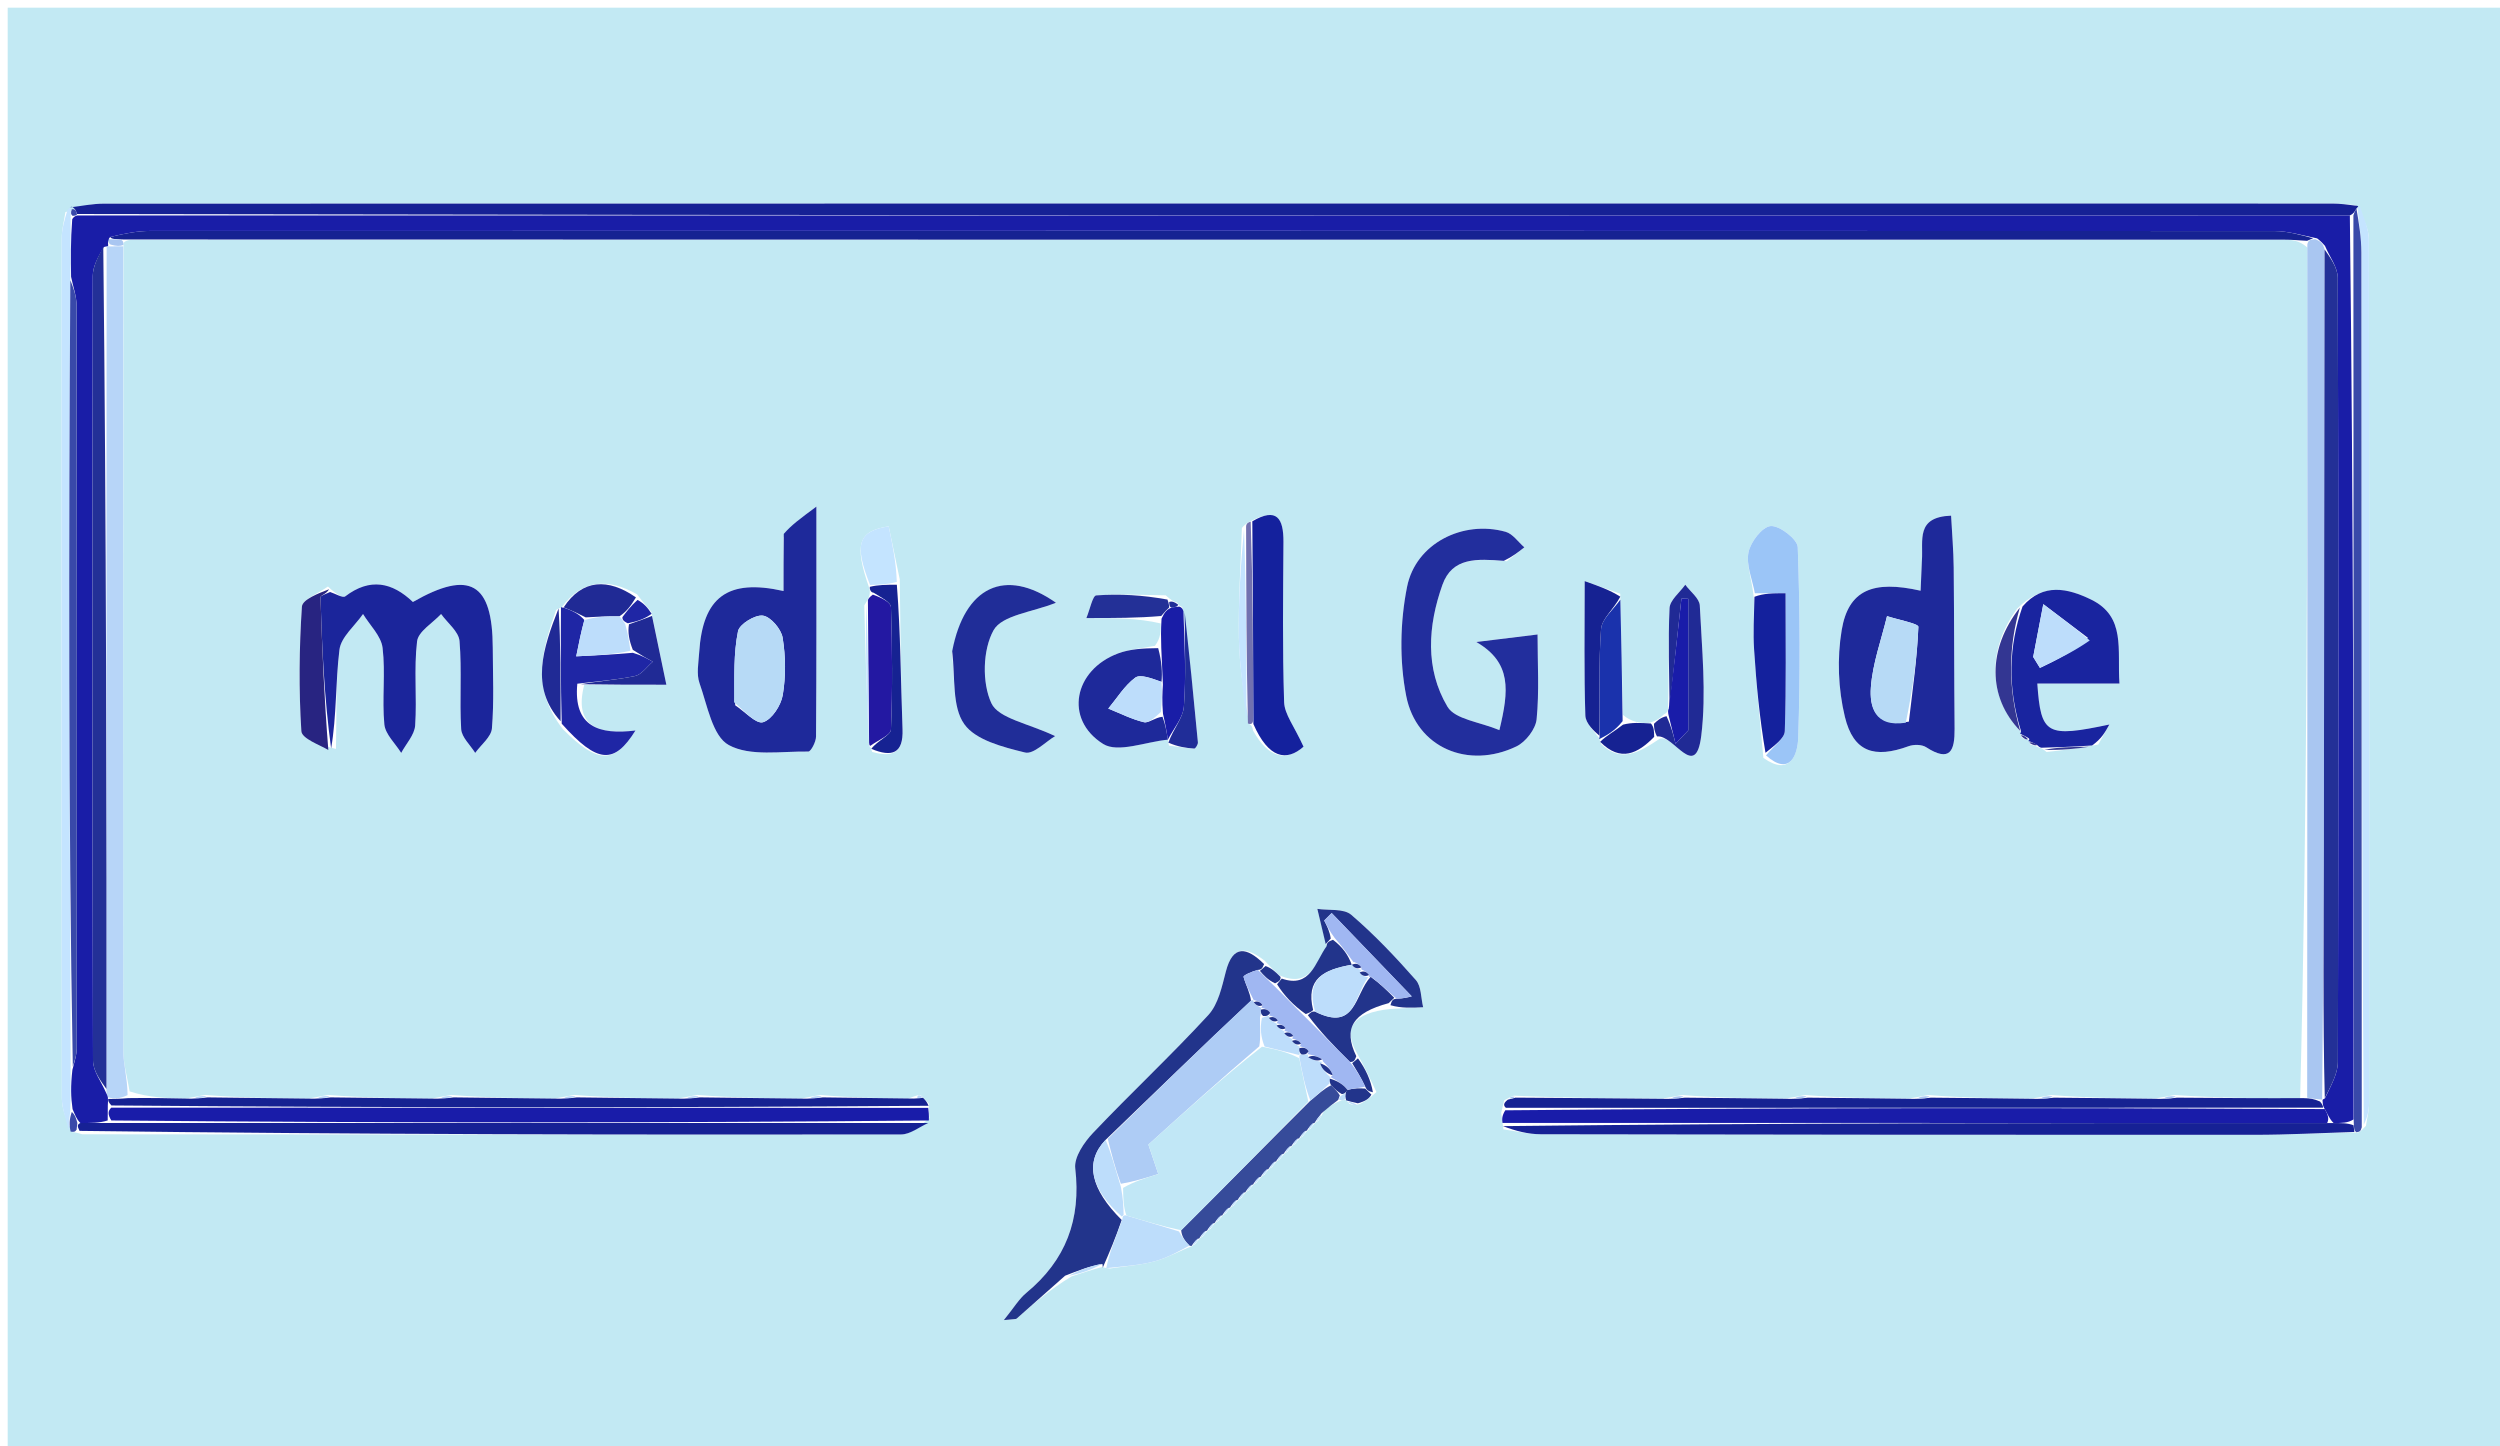 <svg version="1.1" id="Layer_1" xmlns="http://www.w3.org/2000/svg" xmlns:xlink="http://www.w3.org/1999/xlink" x="0px" y="0px"
	 width="100%" viewBox="0 0 325 188" enable-background="new 0 0 325 188" xml:space="preserve">
<path fill="#C2E9F3" opacity="1" stroke="none" 
	d="
M227,189 
	C151.333,189 76.167,189 1,189 
	C1,126.333 1,63.667 1,1 
	C109.333,1 217.667,1 326,1 
	C326,63.667 326,126.333 326,189 
	C293.167,189 260.333,189 227,189 
M263.918,96.165 
	C263.918,96.165 263.668,96.333 263.96,96.798 
	C264.307,96.881 264.654,96.964 265.182,97.24 
	C265.182,97.24 265.445,97.204 266.053,97.758 
	C268.072,97.54 270.091,97.322 272.773,96.792 
	C273.2,96.022 273.628,95.253 274.219,94.187 
	C266.031,95.913 265.319,95.519 264.851,88.862 
	C268.279,88.862 271.676,88.862 275.53,88.862 
	C275.22,84.454 276.403,80.153 271.82,77.932 
	C268.828,76.482 265.597,75.736 262.239,79.114 
	C258.359,84.358 258.36,90.622 262.795,95.238 
	C262.795,95.238 262.608,95.385 262.817,95.86 
	C263.111,96.03 263.405,96.201 263.918,96.165 
M170.978,145.977 
	C170.978,145.977 170.895,145.964 171.366,145.717 
	C171.564,145.428 171.762,145.14 172.185,144.327 
	C172.779,143.882 173.372,143.436 174.46,143.014 
	C174.46,143.014 174.954,143.019 174.999,142.995 
	C174.999,142.995 174.997,143.046 175.419,143.492 
	C175.807,143.618 176.195,143.744 176.875,143.478 
	C177.431,143.171 177.988,142.863 178.938,141.961 
	C178.222,140.437 177.507,138.913 176.362,136.833 
	C174.576,133.686 175.847,131.67 180.745,131.167 
	C182.167,131.091 183.589,131.015 185.01,130.939 
	C184.715,129.743 184.783,128.228 184.061,127.409 
	C181.429,124.422 178.676,121.501 175.658,118.92 
	C174.683,118.087 172.749,118.378 171.253,118.155 
	C171.617,119.68 171.98,121.205 172.584,123.262 
	C170.953,125.115 170.35,128.517 166.318,126.793 
	C165.804,126.324 165.291,125.855 164.397,124.882 
	C162.091,123.123 160.281,122.749 159.361,126.303 
	C158.852,128.268 158.376,130.547 157.086,131.948 
	C152.252,137.203 147.017,142.088 142.1,147.271 
	C140.942,148.491 139.612,150.433 139.781,151.877 
	C140.559,158.525 138.562,163.829 133.424,168.07 
	C132.464,168.863 131.799,170.014 130.499,171.614 
	C131.84,171.466 132.059,171.51 132.161,171.421 
	C134.268,169.571 136.362,167.707 139.337,165.913 
	C140.641,165.491 141.945,165.069 143.376,164.682 
	C143.376,164.682 143.352,164.811 144.283,164.903 
	C146.235,164.607 148.233,164.482 150.125,163.965 
	C151.797,163.508 153.35,162.614 154.993,161.985 
	C154.993,161.985 154.914,161.969 155.373,161.737 
	C155.572,161.463 155.771,161.188 155.989,160.989 
	C155.989,160.989 155.914,160.969 156.373,160.736 
	C156.572,160.461 156.77,160.187 156.988,159.988 
	C156.988,159.988 156.912,159.968 157.372,159.736 
	C157.57,159.461 157.769,159.186 157.987,158.987 
	C157.987,158.987 157.91,158.968 158.371,158.735 
	C158.57,158.46 158.769,158.185 158.987,157.987 
	C158.987,157.987 158.909,157.968 159.37,157.735 
	C159.569,157.459 159.768,157.184 159.986,156.986 
	C159.986,156.986 159.908,156.967 160.369,156.734 
	C160.569,156.459 160.768,156.183 160.985,155.986 
	C160.985,155.986 160.907,155.967 161.369,155.734 
	C161.568,155.458 161.767,155.182 161.985,154.985 
	C161.985,154.985 161.906,154.966 162.368,154.733 
	C162.567,154.457 162.767,154.181 162.984,153.984 
	C162.984,153.984 162.905,153.966 163.367,153.733 
	C163.567,153.456 163.766,153.18 163.983,152.983 
	C163.983,152.983 163.903,152.965 164.366,152.732 
	C164.566,152.455 164.765,152.178 164.982,151.982 
	C164.982,151.982 164.901,151.964 165.365,151.731 
	C165.564,151.453 165.764,151.176 165.98,150.98 
	C165.98,150.98 165.898,150.963 166.363,150.73 
	C166.563,150.452 166.763,150.174 166.979,149.979 
	C166.979,149.979 166.896,149.962 167.362,149.73 
	C167.562,149.452 167.762,149.173 167.978,148.978 
	C167.978,148.978 167.895,148.962 168.361,148.73 
	C168.562,148.451 168.762,148.173 168.978,147.978 
	C168.978,147.978 168.895,147.962 169.361,147.73 
	C169.561,147.451 169.762,147.173 169.978,146.978 
	C169.978,146.978 169.895,146.962 170.361,146.73 
	C170.561,146.451 170.762,146.173 170.978,145.977 
M161.447,68.632 
	C161.297,73.39 160.97,78.151 161.054,82.905 
	C161.119,86.602 161.697,90.289 162.414,94.122 
	C162.414,94.122 162.789,94.241 162.894,94.968 
	C164.914,98.633 167.254,99.023 169.46,97.07 
	C168.255,94.41 166.986,92.863 166.935,91.277 
	C166.709,84.338 166.808,77.387 166.849,70.44 
	C166.867,67.372 165.965,65.913 162.387,67.862 
	C162.387,67.862 161.986,67.998 161.447,68.632 
M112.995,97 
	C112.995,97 113.159,96.949 113.382,97.752 
	C115.972,98.476 117.447,97.965 117.329,94.803 
	C117.095,88.551 117.081,82.29 116.966,75.306 
	C116.491,73.03 116.016,70.754 115.53,68.424 
	C111.583,69.035 110.975,70.701 113.035,76.536 
	C113.035,76.536 113.16,77.019 112.992,77.524 
	C112.937,77.693 112.882,77.862 112.359,78.703 
	C112.514,84.805 112.668,90.907 112.995,97 
M72.3,79.284 
	C70.555,84.329 68.897,89.371 73.201,94.82 
	C77.683,99.301 79.853,99.393 82.612,94.963 
	C77.892,95.553 74.523,94.495 75.955,89.013 
	C79.215,89.013 82.476,89.013 86.626,89.013 
	C85.881,85.44 85.321,82.753 84.665,79.518 
	C84.188,78.979 83.71,78.44 82.817,77.261 
	C79.065,75.138 75.691,75.27 72.981,79.005 
	C72.981,79.005 72.926,78.91 72.3,79.284 
M151.544,77.393 
	C148.53,77.352 145.507,77.186 142.511,77.402 
	C142.042,77.436 141.699,79.209 141.228,80.346 
	C144.99,80.346 147.898,80.346 150.889,81.047 
	C150.907,81.986 150.925,82.926 150.143,83.957 
	C148.543,84.273 146.867,84.382 145.358,84.943 
	C139.601,87.085 138.306,93.512 143.409,96.714 
	C145.338,97.924 148.968,96.422 151.823,96.119 
	C151.823,96.119 151.818,96.16 151.963,96.923 
	C153.062,97.067 154.158,97.243 155.262,97.313 
	C155.407,97.323 155.752,96.773 155.727,96.509 
	C155.182,90.71 154.597,84.916 153.684,78.885 
	C153.684,78.885 153.275,78.859 153.036,78.35 
	C152.691,78.24 152.347,78.13 151.544,77.393 
M208.177,96.765 
	C210.705,99.127 212.909,97.956 215.791,96.016 
	C217.61,95.474 220.434,101.616 221.167,95.623 
	C221.846,90.074 221.237,84.352 220.973,78.717 
	C220.929,77.789 219.743,76.914 219.085,76.015 
	C218.371,77.028 217.09,78.014 217.041,79.058 
	C216.839,83.364 217.01,87.688 216.824,92.279 
	C216.824,92.279 216.828,92.631 216.296,92.881 
	C215.87,93.285 215.443,93.688 214.231,94.019 
	C213.184,93.964 212.137,93.908 210.985,92.941 
	C210.872,87.944 210.759,82.946 210.632,77.185 
	C209.265,76.701 207.897,76.216 206.011,75.548 
	C206.011,81.9 205.914,87.461 206.096,93.013 
	C206.131,94.07 207.273,95.091 207.944,96.012 
	C207.944,96.012 207.865,96.106 208.177,96.765 
M24.146,142.815 
	C21.777,142.763 19.408,142.712 16.853,141.884 
	C16.564,140.096 16.025,138.308 16.023,136.519 
	C15.984,101.688 16.008,66.856 16.053,31.662 
	C16.053,31.662 16.063,31.299 16.985,31.177 
	C110.302,31.169 203.619,31.16 296.937,31.158 
	C297.934,31.158 298.93,31.254 299.984,32.201 
	C299.967,69.033 299.95,105.865 299.017,142.822 
	C293.682,142.78 288.346,142.737 282.676,142.35 
	C282.114,142.465 281.552,142.58 280.07,142.821 
	C275.717,142.779 271.363,142.737 266.676,142.35 
	C266.114,142.465 265.552,142.58 264.07,142.821 
	C259.717,142.779 255.363,142.737 250.676,142.35 
	C250.114,142.465 249.552,142.58 248.07,142.821 
	C243.717,142.779 239.363,142.737 234.676,142.35 
	C234.114,142.465 233.552,142.58 232.07,142.821 
	C227.717,142.779 223.363,142.737 218.676,142.35 
	C218.114,142.465 217.552,142.58 216.063,142.822 
	C209.714,142.779 203.366,142.735 196.803,142.435 
	C196.531,142.538 196.26,142.641 195.543,143.049 
	C195.469,143.375 195.396,143.7 195.154,144.669 
	C195.21,145.106 195.267,145.542 195.447,146.818 
	C197.06,147.038 198.672,147.449 200.285,147.452 
	C231.233,147.512 262.181,147.539 293.129,147.527 
	C297.441,147.525 301.753,147.285 306.578,147.217 
	C306.735,147.148 306.893,147.079 307.571,146.363 
	C307.713,145.386 307.98,144.41 307.98,143.433 
	C308.002,106.007 308.01,68.581 307.954,31.155 
	C307.952,29.759 307.29,28.364 306.187,26.668 
	C305.194,26.597 304.202,26.464 303.209,26.464 
	C206.635,26.454 110.061,26.452 13.487,26.476 
	C12.014,26.476 10.541,26.795 8.5,27.583 
	C8.334,28.72 8.023,29.856 8.022,30.992 
	C7.996,68.251 7.99,105.509 8.04,142.767 
	C8.042,144.182 8.631,145.597 9.414,147.195 
	C9.581,147.18 9.748,147.165 10.681,147.455 
	C46.172,147.485 81.663,147.529 117.154,147.478 
	C118.326,147.477 119.498,146.507 120.834,145.34 
	C120.78,144.902 120.725,144.463 120.755,143.478 
	C120.498,143.22 120.242,142.962 119.797,142.459 
	C119.486,142.294 119.225,142.36 118.102,142.814 
	C114.393,142.763 110.685,142.712 106.646,142.341 
	C106.105,142.448 105.565,142.555 104.103,142.815 
	C99.727,142.764 95.352,142.713 90.646,142.341 
	C90.105,142.448 89.565,142.555 88.103,142.815 
	C83.727,142.764 79.352,142.713 74.646,142.341 
	C74.105,142.448 73.565,142.555 72.103,142.815 
	C67.727,142.764 63.352,142.713 58.646,142.341 
	C58.105,142.448 57.565,142.555 56.103,142.815 
	C51.727,142.764 47.352,142.713 42.646,142.341 
	C42.105,142.448 41.565,142.555 40.103,142.815 
	C35.727,142.764 31.352,142.713 26.646,142.341 
	C26.105,142.448 25.565,142.555 24.146,142.815 
M229.24,98.53 
	C232.68,100.967 233.697,98.147 233.77,95.88 
	C234.036,87.637 234.002,79.374 233.706,71.132 
	C233.668,70.096 231.323,68.291 230.183,68.39 
	C229.081,68.487 227.558,70.471 227.3,71.83 
	C226.988,73.483 227.806,75.349 228.024,78.042 
	C228.018,80.173 227.894,82.311 228.032,84.433 
	C228.321,88.913 228.747,93.385 229.24,98.53 
M43.674,97.363 
	C43.778,93.057 43.602,88.717 44.128,84.464 
	C44.332,82.816 46.125,81.364 47.194,79.823 
	C48.082,81.285 49.549,82.677 49.736,84.223 
	C50.131,87.498 49.647,90.874 49.965,94.166 
	C50.089,95.462 51.391,96.644 52.156,97.878 
	C52.79,96.691 53.887,95.535 53.971,94.311 
	C54.218,90.672 53.786,86.973 54.22,83.371 
	C54.376,82.08 56.25,80.998 57.34,79.82 
	C58.178,80.989 59.634,82.105 59.738,83.336 
	C60.058,87.13 59.726,90.975 59.953,94.783 
	C60.016,95.847 61.138,96.847 61.775,97.877 
	C62.535,96.817 63.858,95.804 63.95,94.689 
	C64.238,91.224 64.07,87.721 64.059,84.232 
	C64.031,75.754 61.083,74.023 53.676,78.258 
	C50.991,75.693 48.099,75.071 44.879,77.529 
	C44.556,77.775 43.582,77.169 42.636,76.245 
	C41.454,77.114 39.312,77.919 39.249,78.862 
	C38.892,84.246 38.834,89.675 39.177,95.057 
	C39.239,96.035 41.63,96.864 43.674,97.363 
M195.892,72.956 
	C196.649,72.354 197.407,71.752 198.164,71.151 
	C197.359,70.458 196.658,69.395 195.732,69.135 
	C190.211,67.584 184.048,70.616 182.917,76.29 
	C182.005,80.866 181.913,85.903 182.807,90.471 
	C184.131,97.226 190.895,100.046 197.144,97.028 
	C198.342,96.449 199.632,94.781 199.759,93.505 
	C200.114,89.927 199.882,86.291 199.882,82.482 
	C196.841,82.855 194.381,83.158 191.92,83.46 
	C196.545,86.149 196.159,89.769 194.92,94.917 
	C192.39,93.85 189.157,93.53 188.172,91.874 
	C185.234,86.934 185.627,81.336 187.52,76.014 
	C188.795,72.428 192.032,72.639 195.892,72.956 
M101.861,69.842 
	C101.861,72.148 101.861,74.455 101.861,76.833 
	C94.561,75.191 91.34,77.626 90.893,84.845 
	C90.81,86.172 90.518,87.634 90.938,88.815 
	C91.953,91.672 92.622,95.706 94.74,96.857 
	C97.531,98.375 101.574,97.645 105.082,97.701 
	C105.421,97.706 106.079,96.439 106.084,95.76 
	C106.151,86.307 106.129,76.853 106.129,65.86 
	C103.934,67.482 102.929,68.225 101.861,69.842 
M249.847,73.344 
	C249.791,74.485 249.735,75.626 249.678,76.793 
	C243.47,75.392 240.291,76.702 239.42,81.915 
	C238.81,85.57 238.962,89.594 239.837,93.195 
	C240.949,97.771 243.675,98.631 248.119,97.005 
	C248.789,96.76 249.834,96.771 250.4,97.137 
	C253.53,99.153 254.122,97.583 254.096,94.753 
	C254.032,87.759 254.05,80.765 253.98,73.771 
	C253.957,71.557 253.762,69.346 253.641,67.034 
	C249.01,67.216 250.037,70.205 249.847,73.344 
M123.745,85.054 
	C124.192,88.141 123.747,91.857 125.349,94.13 
	C126.827,96.227 130.415,97.126 133.254,97.826 
	C134.364,98.101 135.963,96.397 137.166,95.695 
	C133.703,94.034 129.8,93.41 128.875,91.41 
	C127.647,88.754 127.748,84.471 129.16,81.934 
	C130.259,79.958 134.233,79.582 137.272,78.357 
	C130.647,73.696 125.383,76.279 123.745,85.054 
z"/>
<path fill="#162195" opacity="1" stroke="none" 
	d="
M9.068,26.965 
	C10.541,26.795 12.014,26.476 13.487,26.476 
	C110.061,26.452 206.635,26.454 303.209,26.464 
	C304.202,26.464 305.194,26.597 306.445,26.76 
	C306.703,26.853 306.467,26.959 306.335,27.108 
	C306.102,27.503 306.015,27.754 305.48,28.007 
	C206.695,28.008 108.372,28.012 9.993,27.821 
	C9.885,27.35 9.745,27.128 9.405,26.898 
	C9.292,26.837 9.068,26.965 9.068,26.965 
z"/>
<path fill="#162292" opacity="1" stroke="none" 
	d="
M299.927,31.305 
	C298.93,31.254 297.934,31.158 296.937,31.158 
	C203.619,31.16 110.302,31.169 16.196,31.133 
	C14.951,31.095 14.494,31.1 14.328,30.809 
	C16.254,30.342 17.889,30.023 19.524,30.023 
	C111.58,29.999 203.636,29.997 295.691,30.038 
	C297.45,30.039 299.208,30.584 300.703,30.972 
	C300.268,31.148 300.098,31.226 299.927,31.305 
z"/>
<path fill="#222E9D" opacity="1" stroke="none" 
	d="
M195.494,72.911 
	C192.032,72.639 188.795,72.428 187.52,76.014 
	C185.627,81.336 185.234,86.934 188.172,91.874 
	C189.157,93.53 192.39,93.85 194.92,94.917 
	C196.159,89.769 196.545,86.149 191.92,83.46 
	C194.381,83.158 196.841,82.855 199.882,82.482 
	C199.882,86.291 200.114,89.927 199.759,93.505 
	C199.632,94.781 198.342,96.449 197.144,97.028 
	C190.895,100.046 184.131,97.226 182.807,90.471 
	C181.913,85.903 182.005,80.866 182.917,76.29 
	C184.048,70.616 190.211,67.584 195.732,69.135 
	C196.658,69.395 197.359,70.458 198.164,71.151 
	C197.407,71.752 196.649,72.354 195.494,72.911 
z"/>
<path fill="#1B259B" opacity="1" stroke="none" 
	d="
M42.91,76.959 
	C43.582,77.169 44.556,77.775 44.879,77.529 
	C48.099,75.071 50.991,75.693 53.676,78.258 
	C61.083,74.023 64.031,75.754 64.059,84.232 
	C64.07,87.721 64.238,91.224 63.95,94.689 
	C63.858,95.804 62.535,96.817 61.775,97.877 
	C61.138,96.847 60.016,95.847 59.953,94.783 
	C59.726,90.975 60.058,87.13 59.738,83.336 
	C59.634,82.105 58.178,80.989 57.34,79.82 
	C56.25,80.998 54.376,82.08 54.22,83.371 
	C53.786,86.973 54.218,90.672 53.971,94.311 
	C53.887,95.535 52.79,96.691 52.156,97.878 
	C51.391,96.644 50.089,95.462 49.965,94.166 
	C49.647,90.874 50.131,87.498 49.736,84.223 
	C49.549,82.677 48.082,81.285 47.194,79.823 
	C46.125,81.364 44.332,82.816 44.128,84.464 
	C43.602,88.717 43.778,93.057 43.045,97.297 
	C42.146,90.698 41.865,84.166 41.664,77.631 
	C41.658,77.42 42.476,77.183 42.91,76.959 
z"/>
<path fill="#1E299A" opacity="1" stroke="none" 
	d="
M101.892,69.405 
	C102.929,68.225 103.934,67.482 106.129,65.86 
	C106.129,76.853 106.151,86.307 106.084,95.76 
	C106.079,96.439 105.421,97.706 105.082,97.701 
	C101.574,97.645 97.531,98.375 94.74,96.857 
	C92.622,95.706 91.953,91.672 90.938,88.815 
	C90.518,87.634 90.81,86.172 90.893,84.845 
	C91.34,77.626 94.561,75.191 101.861,76.833 
	C101.861,74.455 101.861,72.148 101.892,69.405 
M95.578,91.69 
	C96.806,92.495 98.3,94.164 99.196,93.888 
	C100.342,93.535 101.533,91.704 101.76,90.351 
	C102.167,87.927 102.139,85.34 101.744,82.91 
	C101.56,81.78 100.186,80.173 99.178,80.033 
	C98.161,79.892 96.127,81.139 95.941,82.06 
	C95.362,84.931 95.448,87.936 95.578,91.69 
z"/>
<path fill="#1E299A" opacity="1" stroke="none" 
	d="
M249.847,72.907 
	C250.037,70.205 249.01,67.216 253.641,67.034 
	C253.762,69.346 253.957,71.557 253.98,73.771 
	C254.05,80.765 254.032,87.759 254.096,94.753 
	C254.122,97.583 253.53,99.153 250.4,97.137 
	C249.834,96.771 248.789,96.76 248.119,97.005 
	C243.675,98.631 240.949,97.771 239.837,93.195 
	C238.962,89.594 238.81,85.57 239.42,81.915 
	C240.291,76.702 243.47,75.392 249.678,76.793 
	C249.735,75.626 249.791,74.485 249.847,72.907 
M248.154,93.814 
	C248.63,89.705 249.229,85.602 249.389,81.481 
	C249.405,81.073 246.736,80.562 245.313,80.098 
	C244.571,83.184 243.435,86.242 243.214,89.365 
	C243.046,91.753 243.614,94.602 248.154,93.814 
z"/>
<path fill="#A9C6F1" opacity="1" stroke="none" 
	d="
M299.956,31.753 
	C300.098,31.226 300.268,31.148 300.966,31.089 
	C301.744,31.391 301.995,31.675 302.196,32.428 
	C302.136,58.627 302.151,84.355 302.107,110.084 
	C302.089,121.033 301.948,131.982 301.88,142.954 
	C301.898,142.976 301.918,142.922 301.582,142.931 
	C300.808,142.858 300.371,142.777 299.933,142.696 
	C299.95,105.865 299.967,69.033 299.956,31.753 
z"/>
<path fill="#B7D5F8" opacity="1" stroke="none" 
	d="
M16.02,32.024 
	C16.008,66.856 15.984,101.688 16.023,136.519 
	C16.025,138.308 16.564,140.096 16.583,142.367 
	C15.564,142.855 14.815,142.861 14.024,142.648 
	C13.982,142.431 13.781,142.036 13.838,141.567 
	C13.859,104.705 13.823,68.312 13.864,31.957 
	C13.941,31.996 14.107,32.043 14.426,32.029 
	C15.169,32.017 15.594,32.02 16.02,32.024 
z"/>
<path fill="#162195" opacity="1" stroke="none" 
	d="
M120.669,145.988 
	C119.498,146.507 118.326,147.477 117.154,147.478 
	C81.663,147.529 46.172,147.485 10.339,147.013 
	C10.017,146.376 10.037,146.182 10.45,145.991 
	C11.896,145.993 12.949,145.992 14.47,145.993 
	C50.182,145.993 85.426,145.991 120.669,145.988 
z"/>
<path fill="#191CA9" opacity="1" stroke="none" 
	d="
M195.324,145.979 
	C195.267,145.542 195.21,145.106 195.686,144.339 
	C231.477,144.005 266.736,144.001 302.223,144.179 
	C302.633,144.904 302.815,145.447 302.529,145.992 
	C266.482,145.99 230.903,145.984 195.324,145.979 
z"/>
<path fill="#191CA9" opacity="1" stroke="none" 
	d="
M120.752,145.664 
	C85.426,145.991 50.182,145.993 14.47,145.661 
	C14.001,144.881 14.002,144.437 14.471,143.994 
	C50.183,144.005 85.427,144.014 120.671,144.024 
	C120.725,144.463 120.78,144.902 120.752,145.664 
z"/>
<path fill="#162195" opacity="1" stroke="none" 
	d="
M195.385,146.398 
	C230.903,145.984 266.482,145.99 302.897,145.996 
	C304.468,145.995 305.202,145.994 305.962,146.284 
	C306.014,146.769 306.04,146.962 306.066,147.155 
	C301.753,147.285 297.441,147.525 293.129,147.527 
	C262.181,147.539 231.233,147.512 200.285,147.452 
	C198.672,147.449 197.06,147.038 195.385,146.398 
z"/>
<path fill="#22348B" opacity="1" stroke="none" 
	d="
M138.458,165.845 
	C136.362,167.707 134.268,169.571 132.161,171.421 
	C132.059,171.51 131.84,171.466 130.499,171.614 
	C131.799,170.014 132.464,168.863 133.424,168.07 
	C138.562,163.829 140.559,158.525 139.781,151.877 
	C139.612,150.433 140.942,148.491 142.1,147.271 
	C147.017,142.088 152.252,137.203 157.086,131.948 
	C158.376,130.547 158.852,128.268 159.361,126.303 
	C160.281,122.749 162.091,123.123 164.332,125.332 
	C164.107,125.926 163.946,126.07 163.511,126.087 
	C162.682,126.312 161.608,126.806 161.659,126.992 
	C161.948,128.05 162.506,129.035 162.629,130.089 
	C156.194,136.103 150.102,142.072 143.725,148.183 
	C140.963,151.067 141.786,154.584 145.824,158.601 
	C145.043,160.915 144.198,162.863 143.352,164.811 
	C143.352,164.811 143.376,164.682 143.32,164.318 
	C141.661,164.584 140.06,165.215 138.458,165.845 
z"/>
<path fill="#19249F" opacity="1" stroke="none" 
	d="
M265.445,97.204 
	C265.445,97.204 265.182,97.24 264.928,96.931 
	C264.338,96.525 264.003,96.429 263.668,96.333 
	C263.668,96.333 263.918,96.165 263.751,95.991 
	C263.259,95.673 262.933,95.529 262.608,95.385 
	C262.608,95.385 262.795,95.238 262.695,94.922 
	C260.994,89.319 261.107,84.066 262.928,78.849 
	C265.597,75.736 268.828,76.482 271.82,77.932 
	C276.403,80.153 275.22,84.454 275.53,88.862 
	C271.676,88.862 268.279,88.862 264.851,88.862 
	C265.319,95.519 266.031,95.913 274.219,94.187 
	C273.628,95.253 273.2,96.022 271.973,96.914 
	C269.264,97.092 267.354,97.148 265.445,97.204 
M271.431,82.92 
	C269.761,81.659 268.091,80.399 265.629,78.541 
	C264.964,82.009 264.639,83.705 264.314,85.401 
	C264.606,85.877 264.899,86.353 265.192,86.829 
	C267.429,85.75 269.666,84.671 271.431,82.92 
z"/>
<path fill="#202D98" opacity="1" stroke="none" 
	d="
M123.785,84.655 
	C125.383,76.279 130.647,73.696 137.272,78.357 
	C134.233,79.582 130.259,79.958 129.16,81.934 
	C127.748,84.471 127.647,88.754 128.875,91.41 
	C129.8,93.41 133.703,94.034 137.166,95.695 
	C135.963,96.397 134.364,98.101 133.254,97.826 
	C130.415,97.126 126.827,96.227 125.349,94.13 
	C123.747,91.857 124.192,88.141 123.785,84.655 
z"/>
<path fill="#14219D" opacity="1" stroke="none" 
	d="
M162.801,67.77 
	C165.965,65.913 166.867,67.372 166.849,70.44 
	C166.808,77.387 166.709,84.338 166.935,91.277 
	C166.986,92.863 168.255,94.41 169.46,97.07 
	C167.254,99.023 164.914,98.633 162.942,94.126 
	C162.926,84.779 162.864,76.274 162.801,67.77 
z"/>
<path fill="#C4E4FF" opacity="1" stroke="none" 
	d="
M8.946,147.012 
	C8.631,145.597 8.042,144.182 8.04,142.767 
	C7.99,105.509 7.996,68.251 8.022,30.992 
	C8.023,29.856 8.334,28.72 8.784,27.274 
	C9.068,26.965 9.292,26.837 9.218,27.147 
	C9.176,27.662 9.207,27.867 9.187,28.509 
	C9.171,31.29 9.206,33.636 9.143,36.442 
	C9.03,54.008 8.976,71.112 9.009,88.216 
	C9.041,105.147 9.16,122.078 9.188,139.422 
	C9.171,141.217 9.206,142.6 9.142,144.352 
	C9.011,145.485 8.978,146.249 8.946,147.012 
z"/>
<path fill="#C4E4FF" opacity="1" stroke="none" 
	d="
M306.819,26.911 
	C307.29,28.364 307.952,29.759 307.954,31.155 
	C308.01,68.581 308.002,106.007 307.98,143.433 
	C307.98,144.41 307.713,145.386 307.29,146.218 
	C307.007,108.328 307.011,70.583 306.978,32.839 
	C306.976,30.879 306.645,28.919 306.467,26.959 
	C306.467,26.959 306.703,26.853 306.819,26.911 
z"/>
<path fill="#3949A9" opacity="1" stroke="none" 
	d="
M306.335,27.108 
	C306.645,28.919 306.976,30.879 306.978,32.839 
	C307.011,70.583 307.007,108.328 307.03,146.541 
	C306.893,147.079 306.735,147.148 306.322,147.186 
	C306.04,146.962 306.014,146.769 305.985,145.817 
	C305.968,106.042 305.955,67.026 305.942,28.009 
	C306.015,27.754 306.102,27.503 306.335,27.108 
z"/>
<path fill="#9BC5F7" opacity="1" stroke="none" 
	d="
M228.134,77.123 
	C227.806,75.349 226.988,73.483 227.3,71.83 
	C227.558,70.471 229.081,68.487 230.183,68.39 
	C231.323,68.291 233.668,70.096 233.706,71.132 
	C234.002,79.374 234.036,87.637 233.77,95.88 
	C233.697,98.147 232.68,100.967 229.578,98.198 
	C230.651,96.924 231.991,96.002 232.023,95.037 
	C232.221,89.129 232.122,83.21 232.122,77.123 
	C230.435,77.123 229.285,77.123 228.134,77.123 
z"/>
<path fill="#162292" opacity="1" stroke="none" 
	d="
M301.995,143.996 
	C266.736,144.001 231.477,144.005 195.77,144.017 
	C195.396,143.7 195.469,143.375 196.026,142.952 
	C196.679,142.801 196.848,142.746 197.017,142.692 
	C203.366,142.735 209.714,142.779 216.859,142.853 
	C218.106,142.821 218.558,142.758 219.01,142.695 
	C223.363,142.737 227.717,142.779 232.862,142.853 
	C234.106,142.821 234.558,142.758 235.01,142.695 
	C239.363,142.737 243.717,142.779 248.862,142.853 
	C250.106,142.821 250.558,142.758 251.01,142.695 
	C255.363,142.737 259.717,142.779 264.862,142.853 
	C266.106,142.821 266.558,142.758 267.01,142.695 
	C271.363,142.737 275.717,142.779 280.862,142.853 
	C282.106,142.821 282.558,142.758 283.01,142.695 
	C288.346,142.737 293.682,142.78 299.475,142.759 
	C300.371,142.777 300.808,142.858 301.605,143.199 
	C301.975,143.638 301.985,143.817 301.995,143.996 
z"/>
<path fill="#162292" opacity="1" stroke="none" 
	d="
M120.713,143.751 
	C85.427,144.014 50.183,144.005 14.484,143.712 
	C14.041,143.242 14.054,143.054 14.066,142.866 
	C14.815,142.861 15.564,142.855 16.676,142.755 
	C19.408,142.712 21.777,142.763 24.906,142.828 
	C26.103,142.782 26.54,142.721 26.976,142.661 
	C31.352,142.713 35.727,142.764 40.885,142.829 
	C42.103,142.782 42.54,142.721 42.976,142.661 
	C47.352,142.713 51.727,142.764 56.885,142.829 
	C58.103,142.782 58.54,142.721 58.976,142.661 
	C63.352,142.713 67.727,142.764 72.885,142.829 
	C74.103,142.782 74.54,142.721 74.976,142.661 
	C79.352,142.713 83.727,142.764 88.885,142.829 
	C90.103,142.782 90.54,142.721 90.976,142.661 
	C95.352,142.713 99.727,142.764 104.885,142.829 
	C106.103,142.782 106.54,142.721 106.976,142.661 
	C110.685,142.712 114.393,142.763 118.798,142.814 
	C119.657,142.777 119.821,142.74 119.985,142.704 
	C120.242,142.962 120.498,143.22 120.713,143.751 
z"/>
<path fill="#1F26A5" opacity="1" stroke="none" 
	d="
M75.05,88.882 
	C74.523,94.495 77.892,95.553 82.612,94.963 
	C79.853,99.393 77.683,99.301 73.025,94.08 
	C72.875,88.53 72.9,83.72 72.926,78.91 
	C72.926,78.91 72.981,79.005 73.313,78.999 
	C74.478,79.415 75.312,79.837 75.965,80.604 
	C75.525,82.243 75.265,83.539 74.908,85.324 
	C77.76,85.184 79.857,85.081 82.271,84.864 
	C83.345,85.175 84.104,85.601 84.863,86.027 
	C84.095,86.671 83.408,87.702 82.543,87.885 
	C80.084,88.403 77.553,88.574 75.05,88.882 
z"/>
<path fill="#1E299A" opacity="1" stroke="none" 
	d="
M151.823,96.157 
	C148.968,96.422 145.338,97.924 143.409,96.714 
	C138.306,93.512 139.601,87.085 145.358,84.943 
	C146.867,84.382 148.543,84.273 150.563,84.259 
	C151.048,86.041 151.113,87.521 150.993,88.641 
	C149.706,88.188 148.238,87.606 147.574,88.102 
	C146.184,89.139 145.218,90.744 144.077,92.116 
	C145.616,92.732 147.117,93.504 148.712,93.887 
	C149.317,94.032 150.137,93.283 151.128,93.176 
	C151.539,94.325 151.681,95.241 151.823,96.157 
z"/>
<path fill="#14219D" opacity="1" stroke="none" 
	d="
M228.079,77.582 
	C229.285,77.123 230.435,77.123 232.122,77.123 
	C232.122,83.21 232.221,89.129 232.023,95.037 
	C231.991,96.002 230.651,96.924 229.516,97.863 
	C228.747,93.385 228.321,88.913 228.032,84.433 
	C227.894,82.311 228.018,80.173 228.079,77.582 
z"/>
<path fill="#2318A2" opacity="1" stroke="none" 
	d="
M112.827,78.031 
	C112.882,77.862 112.937,77.693 113.473,77.301 
	C114.607,77.699 115.807,78.303 115.827,78.944 
	C115.991,84.244 116.044,89.556 115.824,94.851 
	C115.793,95.586 114.089,96.252 113.159,96.949 
	C113.159,96.949 112.995,97 112.981,96.542 
	C112.921,90.066 112.874,84.048 112.827,78.031 
z"/>
<path fill="#364B9A" opacity="1" stroke="none" 
	d="
M173.966,142.991 
	C173.372,143.436 172.779,143.882 171.824,144.698 
	C171.274,145.367 171.084,145.666 170.895,145.964 
	C170.895,145.964 170.978,145.977 170.718,146.029 
	C170.271,146.374 170.083,146.668 169.895,146.962 
	C169.895,146.962 169.978,146.978 169.718,147.029 
	C169.271,147.374 169.083,147.668 168.895,147.962 
	C168.895,147.962 168.978,147.978 168.718,148.029 
	C168.271,148.374 168.083,148.668 167.895,148.962 
	C167.895,148.962 167.978,148.978 167.718,149.029 
	C167.271,149.375 167.084,149.669 166.896,149.962 
	C166.896,149.962 166.979,149.979 166.719,150.03 
	C166.273,150.376 166.085,150.669 165.898,150.963 
	C165.898,150.963 165.98,150.98 165.721,151.032 
	C165.274,151.377 165.088,151.671 164.901,151.964 
	C164.901,151.964 164.982,151.982 164.722,152.034 
	C164.277,152.379 164.09,152.672 163.903,152.965 
	C163.903,152.965 163.983,152.983 163.724,153.036 
	C163.278,153.381 163.092,153.673 162.905,153.966 
	C162.905,153.966 162.984,153.984 162.725,154.037 
	C162.28,154.382 162.093,154.674 161.906,154.966 
	C161.906,154.966 161.985,154.985 161.726,155.038 
	C161.281,155.383 161.094,155.675 160.907,155.967 
	C160.907,155.967 160.985,155.986 160.727,156.039 
	C160.281,156.384 160.095,156.676 159.908,156.967 
	C159.908,156.967 159.986,156.986 159.727,157.04 
	C159.282,157.385 159.096,157.676 158.909,157.968 
	C158.909,157.968 158.987,157.987 158.728,158.041 
	C158.283,158.386 158.097,158.677 157.91,158.968 
	C157.91,158.968 157.987,158.987 157.729,159.042 
	C157.284,159.387 157.098,159.678 156.912,159.968 
	C156.912,159.968 156.988,159.988 156.73,160.043 
	C156.286,160.388 156.1,160.679 155.914,160.969 
	C155.914,160.969 155.989,160.989 155.731,161.045 
	C155.287,161.39 155.101,161.68 154.914,161.969 
	C154.914,161.969 154.993,161.985 154.664,161.955 
	C153.979,161.312 153.623,160.7 153.551,159.934 
	C159.252,154.259 164.667,148.738 170.36,143.08 
	C171.379,142.235 172.12,141.526 173.047,141.091 
	C173.569,141.644 173.907,141.923 174.175,142.4 
	C174.105,142.597 173.966,142.991 173.966,142.991 
z"/>
<path fill="#202A95" opacity="1" stroke="none" 
	d="
M217.044,92.006 
	C217.01,87.688 216.839,83.364 217.041,79.058 
	C217.09,78.014 218.371,77.028 219.085,76.015 
	C219.743,76.914 220.929,77.789 220.973,78.717 
	C221.237,84.352 221.846,90.074 221.167,95.623 
	C220.434,101.616 217.61,95.474 215.412,95.735 
	C215.028,95 215.022,94.546 215.017,94.091 
	C215.443,93.688 215.87,93.285 216.648,93.104 
	C217.274,94.445 217.547,95.564 217.821,96.684 
	C218.371,96.106 218.922,95.527 219.472,94.949 
	C219.472,89.247 219.472,83.546 219.472,77.844 
	C219.177,77.837 218.881,77.83 218.586,77.822 
	C218.072,82.55 217.558,87.278 217.044,92.006 
z"/>
<path fill="#1A32AC" opacity="1" stroke="none" 
	d="
M210.646,77.949 
	C210.759,82.946 210.872,87.944 210.942,93.747 
	C209.888,95.071 208.876,95.589 207.865,96.106 
	C207.865,96.106 207.944,96.012 207.96,95.594 
	C207.989,90.705 207.806,86.221 208.137,81.775 
	C208.236,80.445 209.77,79.221 210.646,77.949 
z"/>
<path fill="#22348B" opacity="1" stroke="none" 
	d="
M172.343,122.73 
	C171.98,121.205 171.617,119.68 171.253,118.155 
	C172.749,118.378 174.683,118.087 175.658,118.92 
	C178.676,121.501 181.429,124.422 184.061,127.409 
	C184.783,128.228 184.715,129.743 185.01,130.939 
	C183.589,131.015 182.167,131.091 180.759,130.676 
	C180.933,130.027 181.094,129.869 181.558,129.831 
	C182.417,129.809 182.973,129.666 183.528,129.524 
	C180.058,125.915 176.588,122.306 173.118,118.697 
	C172.794,119.02 172.47,119.343 172.146,119.666 
	C172.505,120.371 172.865,121.075 172.998,122.012 
	C172.629,122.407 172.486,122.568 172.343,122.73 
z"/>
<path fill="#191DA7" opacity="1" stroke="none" 
	d="
M151.177,89 
	C151.113,87.521 151.048,86.041 150.964,84.214 
	C150.925,82.926 150.907,81.986 151.001,80.43 
	C151.406,79.531 151.7,79.25 152.316,78.959 
	C152.85,78.919 153.063,78.889 153.275,78.859 
	C153.275,78.859 153.684,78.885 153.844,79.462 
	C154.005,83.976 154.202,87.928 153.907,91.843 
	C153.795,93.326 152.548,94.723 151.818,96.16 
	C151.818,96.16 151.823,96.119 151.823,96.138 
	C151.681,95.241 151.539,94.325 151.188,92.785 
	C151.045,91.106 151.111,90.053 151.177,89 
z"/>
<path fill="#282481" opacity="1" stroke="none" 
	d="
M42.773,76.602 
	C42.476,77.183 41.658,77.42 41.664,77.631 
	C41.865,84.166 42.146,90.698 42.681,97.496 
	C41.63,96.864 39.239,96.035 39.177,95.057 
	C38.834,89.675 38.892,84.246 39.249,78.862 
	C39.312,77.919 41.454,77.114 42.773,76.602 
z"/>
<path fill="#162292" opacity="1" stroke="none" 
	d="
M210.639,77.567 
	C209.77,79.221 208.236,80.445 208.137,81.775 
	C207.806,86.221 207.989,90.705 207.939,95.652 
	C207.273,95.091 206.131,94.07 206.096,93.013 
	C205.914,87.461 206.011,81.9 206.011,75.548 
	C207.897,76.216 209.265,76.701 210.639,77.567 
z"/>
<path fill="#BDDDFB" opacity="1" stroke="none" 
	d="
M153.267,160.088 
	C153.623,160.7 153.979,161.312 154.646,161.919 
	C153.35,162.614 151.797,163.508 150.125,163.965 
	C148.233,164.482 146.235,164.607 143.817,164.857 
	C144.198,162.863 145.043,160.915 145.902,158.526 
	C145.914,158.085 146.07,157.935 146.431,158.017 
	C148.95,158.762 151.108,159.425 153.267,160.088 
z"/>
<path fill="#233097" opacity="1" stroke="none" 
	d="
M151.994,78.97 
	C151.7,79.25 151.406,79.531 150.96,80.079 
	C147.898,80.346 144.99,80.346 141.228,80.346 
	C141.699,79.209 142.042,77.436 142.511,77.402 
	C145.507,77.186 148.53,77.352 151.771,77.944 
	C151.997,78.494 151.994,78.97 151.994,78.97 
z"/>
<path fill="#202D98" opacity="1" stroke="none" 
	d="
M151.89,96.541 
	C152.548,94.723 153.795,93.326 153.907,91.843 
	C154.202,87.928 154.005,83.976 154.012,79.58 
	C154.597,84.916 155.182,90.71 155.727,96.509 
	C155.752,96.773 155.407,97.323 155.262,97.313 
	C154.158,97.243 153.062,97.067 151.89,96.541 
z"/>
<path fill="#191CA9" opacity="1" stroke="none" 
	d="
M216.934,92.142 
	C217.558,87.278 218.072,82.55 218.586,77.822 
	C218.881,77.83 219.177,77.837 219.472,77.844 
	C219.472,83.546 219.472,89.247 219.472,94.949 
	C218.922,95.527 218.371,96.106 217.821,96.684 
	C217.547,95.564 217.274,94.445 216.915,92.978 
	C216.828,92.631 216.824,92.279 216.934,92.142 
z"/>
<path fill="#C4E4FF" opacity="1" stroke="none" 
	d="
M113.11,76.042 
	C110.975,70.701 111.583,69.035 115.53,68.424 
	C116.016,70.754 116.491,73.03 116.585,75.652 
	C115.172,76.012 114.141,76.027 113.11,76.042 
z"/>
<path fill="#22348B" opacity="1" stroke="none" 
	d="
M180.522,130.411 
	C175.847,131.67 174.576,133.686 176.319,137.308 
	C176.113,137.925 175.949,138.067 175.498,138.054 
	C173.405,135.999 171.6,134.099 170.024,131.975 
	C170.404,131.602 170.556,131.452 170.967,131.513 
	C176.299,134.189 176.093,129.211 178.188,126.989 
	C179.428,127.878 180.341,128.794 181.254,129.711 
	C181.094,129.869 180.933,130.027 180.522,130.411 
z"/>
<path fill="#333692" opacity="1" stroke="none" 
	d="
M262.583,78.982 
	C261.107,84.066 260.994,89.319 262.626,95.019 
	C258.36,90.622 258.359,84.358 262.583,78.982 
z"/>
<path fill="#202A95" opacity="1" stroke="none" 
	d="
M75.502,88.948 
	C77.553,88.574 80.084,88.403 82.543,87.885 
	C83.408,87.702 84.095,86.671 84.863,86.027 
	C84.104,85.601 83.345,85.175 82.268,84.481 
	C81.771,83.214 81.592,82.214 81.765,81.154 
	C82.998,80.751 83.879,80.409 84.761,80.066 
	C85.321,82.753 85.881,85.44 86.626,89.013 
	C82.476,89.013 79.215,89.013 75.502,88.948 
z"/>
<path fill="#202A95" opacity="1" stroke="none" 
	d="
M76.146,80.26 
	C75.312,79.837 74.478,79.415 73.276,78.958 
	C75.691,75.27 79.065,75.138 82.673,77.665 
	C81.99,78.789 81.451,79.509 80.518,80.126 
	C78.799,80.101 77.472,80.181 76.146,80.26 
z"/>
<path fill="#162292" opacity="1" stroke="none" 
	d="
M113.073,76.289 
	C114.141,76.027 115.172,76.012 116.59,76.016 
	C117.081,82.29 117.095,88.551 117.329,94.803 
	C117.447,97.965 115.972,98.476 113.27,97.351 
	C114.089,96.252 115.793,95.586 115.824,94.851 
	C116.044,89.556 115.991,84.244 115.827,78.944 
	C115.807,78.303 114.607,77.699 113.557,77.049 
	C113.16,77.019 113.035,76.536 113.073,76.289 
z"/>
<path fill="#22348B" opacity="1" stroke="none" 
	d="
M166.626,127.215 
	C170.35,128.517 170.953,125.115 172.463,122.996 
	C172.486,122.568 172.629,122.407 173.283,122.17 
	C174.524,123.106 175.254,124.117 175.728,125.419 
	C172.094,126.05 169.701,127.228 170.708,131.303 
	C170.556,131.452 170.404,131.602 169.744,131.826 
	C168.092,130.665 166.947,129.429 166.019,127.957 
	C166.365,127.552 166.495,127.384 166.626,127.215 
z"/>
<path fill="#C4E4FF" opacity="1" stroke="none" 
	d="
M162.047,93.98 
	C161.697,90.289 161.119,86.602 161.054,82.905 
	C160.97,78.151 161.297,73.39 161.723,68.784 
	C162.015,77.284 162.031,85.632 162.047,93.98 
z"/>
<path fill="#7171B0" opacity="1" stroke="none" 
	d="
M162.23,94.051 
	C162.031,85.632 162.015,77.284 161.993,68.467 
	C161.986,67.998 162.387,67.862 162.594,67.816 
	C162.864,76.274 162.926,84.779 162.889,93.762 
	C162.789,94.241 162.414,94.122 162.23,94.051 
z"/>
<path fill="#202A95" opacity="1" stroke="none" 
	d="
M72.613,79.097 
	C72.9,83.72 72.875,88.53 72.877,93.761 
	C68.897,89.371 70.555,84.329 72.613,79.097 
z"/>
<path fill="#162292" opacity="1" stroke="none" 
	d="
M208.021,96.436 
	C208.876,95.589 209.888,95.071 210.994,94.203 
	C212.137,93.908 213.184,93.964 214.624,94.055 
	C215.022,94.546 215.028,95 215.043,95.795 
	C212.909,97.956 210.705,99.127 208.021,96.436 
z"/>
<path fill="#C4E4FF" opacity="1" stroke="none" 
	d="
M112.593,78.367 
	C112.874,84.048 112.921,90.066 112.895,96.547 
	C112.668,90.907 112.514,84.805 112.593,78.367 
z"/>
<path fill="#1F26A5" opacity="1" stroke="none" 
	d="
M80.911,80.229 
	C81.451,79.509 81.99,78.789 82.881,77.986 
	C83.71,78.44 84.188,78.979 84.713,79.792 
	C83.879,80.409 82.998,80.751 81.618,81.029 
	C80.976,80.741 80.906,80.496 80.911,80.229 
z"/>
<path fill="#BDDDFB" opacity="1" stroke="none" 
	d="
M138.898,165.879 
	C140.06,165.215 141.661,164.584 143.256,164.3 
	C141.945,165.069 140.641,165.491 138.898,165.879 
z"/>
<path fill="#22348B" opacity="1" stroke="none" 
	d="
M176.533,137.586 
	C177.507,138.913 178.222,140.437 178.477,141.996 
	C177.837,141.859 177.657,141.688 177.475,141.246 
	C176.91,140.054 176.348,139.132 175.786,138.209 
	C175.949,138.067 176.113,137.925 176.533,137.586 
z"/>
<path fill="#333692" opacity="1" stroke="none" 
	d="
M265.749,97.481 
	C267.354,97.148 269.264,97.092 271.642,97.07 
	C270.091,97.322 268.072,97.54 265.749,97.481 
z"/>
<path fill="#22348B" opacity="1" stroke="none" 
	d="
M178.281,142.293 
	C177.988,142.863 177.431,143.171 176.528,143.433 
	C175.787,143.273 175.392,143.16 174.997,143.046 
	C174.997,143.046 174.999,142.995 174.923,142.768 
	C174.847,142.542 174.902,142.056 175.092,141.724 
	C176.014,141.433 176.746,141.475 177.478,141.516 
	C177.657,141.688 177.837,141.859 178.281,142.293 
z"/>
<path fill="#22348B" opacity="1" stroke="none" 
	d="
M164.522,125.584 
	C165.291,125.855 165.804,126.324 166.472,127.004 
	C166.495,127.384 166.365,127.552 165.758,127.832 
	C164.783,127.367 164.285,126.79 163.786,126.214 
	C163.946,126.07 164.107,125.926 164.522,125.584 
z"/>
<path fill="#3949A9" opacity="1" stroke="none" 
	d="
M9.18,147.104 
	C8.978,146.249 9.011,145.485 9.334,144.555 
	C9.769,144.921 9.913,145.454 10.056,145.988 
	C10.037,146.182 10.017,146.376 9.956,146.861 
	C9.748,147.165 9.581,147.18 9.18,147.104 
z"/>
<path fill="#B7D5F8" opacity="1" stroke="none" 
	d="
M58.811,142.501 
	C58.54,142.721 58.103,142.782 57.345,142.751 
	C57.565,142.555 58.105,142.448 58.811,142.501 
z"/>
<path fill="#A9C6F1" opacity="1" stroke="none" 
	d="
M282.843,142.523 
	C282.558,142.758 282.106,142.821 281.322,142.79 
	C281.552,142.58 282.114,142.465 282.843,142.523 
z"/>
<path fill="#A9C6F1" opacity="1" stroke="none" 
	d="
M266.843,142.523 
	C266.558,142.758 266.106,142.821 265.322,142.79 
	C265.552,142.58 266.114,142.465 266.843,142.523 
z"/>
<path fill="#A9C6F1" opacity="1" stroke="none" 
	d="
M250.843,142.523 
	C250.558,142.758 250.106,142.821 249.322,142.79 
	C249.552,142.58 250.114,142.465 250.843,142.523 
z"/>
<path fill="#A9C6F1" opacity="1" stroke="none" 
	d="
M234.843,142.523 
	C234.558,142.758 234.106,142.821 233.322,142.79 
	C233.552,142.58 234.114,142.465 234.843,142.523 
z"/>
<path fill="#A9C6F1" opacity="1" stroke="none" 
	d="
M218.843,142.523 
	C218.558,142.758 218.106,142.821 217.322,142.79 
	C217.552,142.58 218.114,142.465 218.843,142.523 
z"/>
<path fill="#B7D5F8" opacity="1" stroke="none" 
	d="
M106.811,142.501 
	C106.54,142.721 106.103,142.782 105.345,142.751 
	C105.565,142.555 106.105,142.448 106.811,142.501 
z"/>
<path fill="#B7D5F8" opacity="1" stroke="none" 
	d="
M90.811,142.501 
	C90.54,142.721 90.103,142.782 89.345,142.751 
	C89.565,142.555 90.105,142.448 90.811,142.501 
z"/>
<path fill="#B7D5F8" opacity="1" stroke="none" 
	d="
M74.811,142.501 
	C74.54,142.721 74.103,142.782 73.345,142.751 
	C73.565,142.555 74.105,142.448 74.811,142.501 
z"/>
<path fill="#B7D5F8" opacity="1" stroke="none" 
	d="
M42.811,142.501 
	C42.54,142.721 42.103,142.782 41.345,142.751 
	C41.565,142.555 42.105,142.448 42.811,142.501 
z"/>
<path fill="#B7D5F8" opacity="1" stroke="none" 
	d="
M26.811,142.501 
	C26.54,142.721 26.103,142.782 25.345,142.751 
	C25.565,142.555 26.105,142.448 26.811,142.501 
z"/>
<path fill="#A9C6F1" opacity="1" stroke="none" 
	d="
M16.036,31.843 
	C15.594,32.02 15.169,32.017 14.377,31.796 
	C14.009,31.579 14.037,31.105 14.037,31.105 
	C14.494,31.1 14.951,31.095 15.735,31.194 
	C16.063,31.299 16.053,31.662 16.036,31.843 
z"/>
<path fill="#BDDDFB" opacity="1" stroke="none" 
	d="
M160.139,156.851 
	C160.095,156.676 160.281,156.384 160.717,156 
	C160.768,156.183 160.569,156.459 160.139,156.851 
z"/>
<path fill="#BDDDFB" opacity="1" stroke="none" 
	d="
M164.135,152.849 
	C164.09,152.672 164.277,152.379 164.714,151.993 
	C164.765,152.178 164.566,152.455 164.135,152.849 
z"/>
<path fill="#BDDDFB" opacity="1" stroke="none" 
	d="
M165.133,151.848 
	C165.088,151.671 165.274,151.377 165.712,150.991 
	C165.764,151.176 165.564,151.453 165.133,151.848 
z"/>
<path fill="#BDDDFB" opacity="1" stroke="none" 
	d="
M166.131,150.847 
	C166.085,150.669 166.273,150.376 166.711,149.989 
	C166.763,150.174 166.563,150.452 166.131,150.847 
z"/>
<path fill="#BDDDFB" opacity="1" stroke="none" 
	d="
M167.129,149.846 
	C167.084,149.669 167.271,149.375 167.71,148.988 
	C167.762,149.173 167.562,149.452 167.129,149.846 
z"/>
<path fill="#BDDDFB" opacity="1" stroke="none" 
	d="
M168.128,148.846 
	C168.083,148.668 168.271,148.374 168.71,147.988 
	C168.762,148.173 168.562,148.451 168.128,148.846 
z"/>
<path fill="#202D98" opacity="1" stroke="none" 
	d="
M152.316,78.959 
	C151.994,78.97 151.997,78.494 152,78.257 
	C152.347,78.13 152.691,78.24 153.156,78.604 
	C153.063,78.889 152.85,78.919 152.316,78.959 
z"/>
<path fill="#BDDDFB" opacity="1" stroke="none" 
	d="
M163.136,153.849 
	C163.092,153.673 163.278,153.381 163.715,152.996 
	C163.766,153.18 163.567,153.456 163.136,153.849 
z"/>
<path fill="#BDDDFB" opacity="1" stroke="none" 
	d="
M162.137,154.85 
	C162.093,154.674 162.28,154.382 162.716,153.998 
	C162.767,154.181 162.567,154.457 162.137,154.85 
z"/>
<path fill="#BDDDFB" opacity="1" stroke="none" 
	d="
M161.138,155.85 
	C161.094,155.675 161.281,155.383 161.717,154.999 
	C161.767,155.182 161.568,155.458 161.138,155.85 
z"/>
<path fill="#BDDDFB" opacity="1" stroke="none" 
	d="
M159.14,157.851 
	C159.096,157.676 159.282,157.385 159.718,157.001 
	C159.768,157.184 159.569,157.459 159.14,157.851 
z"/>
<path fill="#BDDDFB" opacity="1" stroke="none" 
	d="
M158.141,158.852 
	C158.097,158.677 158.283,158.386 158.719,158.002 
	C158.769,158.185 158.57,158.46 158.141,158.852 
z"/>
<path fill="#BDDDFB" opacity="1" stroke="none" 
	d="
M157.142,159.852 
	C157.098,159.678 157.284,159.387 157.719,159.003 
	C157.769,159.186 157.57,159.461 157.142,159.852 
z"/>
<path fill="#BDDDFB" opacity="1" stroke="none" 
	d="
M156.144,160.853 
	C156.1,160.679 156.286,160.388 156.72,160.005 
	C156.77,160.187 156.572,160.461 156.144,160.853 
z"/>
<path fill="#BDDDFB" opacity="1" stroke="none" 
	d="
M155.144,161.853 
	C155.101,161.68 155.287,161.39 155.721,161.007 
	C155.771,161.188 155.572,161.463 155.144,161.853 
z"/>
<path fill="#A9C6F1" opacity="1" stroke="none" 
	d="
M196.91,142.564 
	C196.848,142.746 196.679,142.801 196.249,142.799 
	C196.26,142.641 196.531,142.538 196.91,142.564 
z"/>
<path fill="#B7D5F8" opacity="1" stroke="none" 
	d="
M119.891,142.582 
	C119.821,142.74 119.657,142.777 119.254,142.736 
	C119.225,142.36 119.486,142.294 119.891,142.582 
z"/>
<path fill="#BDDDFB" opacity="1" stroke="none" 
	d="
M174.902,142.056 
	C174.902,142.056 174.847,142.542 174.901,142.78 
	C174.954,143.019 174.46,143.014 174.213,143.003 
	C173.966,142.991 174.105,142.597 174.367,142.427 
	C174.628,142.258 174.96,142.061 174.949,142.028 
	C174.937,141.995 174.902,142.056 174.902,142.056 
z"/>
<path fill="#BDDDFB" opacity="1" stroke="none" 
	d="
M169.128,147.846 
	C169.083,147.668 169.271,147.374 169.71,146.988 
	C169.762,147.173 169.561,147.451 169.128,147.846 
z"/>
<path fill="#BDDDFB" opacity="1" stroke="none" 
	d="
M175.208,143.269 
	C175.392,143.16 175.787,143.273 176.382,143.628 
	C176.195,143.744 175.807,143.618 175.208,143.269 
z"/>
<path fill="#BDDDFB" opacity="1" stroke="none" 
	d="
M171.131,145.84 
	C171.084,145.666 171.274,145.367 171.711,144.96 
	C171.762,145.14 171.564,145.428 171.131,145.84 
z"/>
<path fill="#333692" opacity="1" stroke="none" 
	d="
M263.814,96.566 
	C264.003,96.429 264.338,96.525 264.838,96.834 
	C264.654,96.964 264.307,96.881 263.814,96.566 
z"/>
<path fill="#BDDDFB" opacity="1" stroke="none" 
	d="
M170.128,146.846 
	C170.083,146.668 170.271,146.374 170.71,145.988 
	C170.762,146.173 170.561,146.451 170.128,146.846 
z"/>
<path fill="#333692" opacity="1" stroke="none" 
	d="
M262.712,95.622 
	C262.933,95.529 263.259,95.673 263.641,96.094 
	C263.405,96.201 263.111,96.03 262.712,95.622 
z"/>
<path fill="#191DA7" opacity="1" stroke="none" 
	d="
M14.328,30.809 
	C14.037,31.105 14.009,31.579 14.058,31.811 
	C14.107,32.043 13.941,31.996 13.503,32.112 
	C12.715,33.447 12.062,34.664 12.06,35.882 
	C12.005,69.879 11.994,103.876 12.09,137.873 
	C12.094,139.262 13.192,140.648 13.781,142.036 
	C13.781,142.036 13.982,142.431 14.024,142.648 
	C14.054,143.054 14.041,143.242 14.015,143.711 
	C14.002,144.437 14.001,144.881 14.001,145.658 
	C12.949,145.992 11.896,145.993 10.45,145.991 
	C9.913,145.454 9.769,144.921 9.433,144.185 
	C9.206,142.6 9.171,141.217 9.412,139.076 
	C9.789,137.665 9.976,137.013 9.977,136.361 
	C9.994,104.173 10.003,71.985 9.965,39.796 
	C9.964,38.524 9.493,37.253 9.24,35.981 
	C9.206,33.636 9.171,31.29 9.39,28.498 
	C9.644,28.051 10.049,28.015 10.049,28.015 
	C108.372,28.012 206.695,28.008 305.48,28.007 
	C305.955,67.026 305.968,106.042 305.959,145.526 
	C305.202,145.994 304.468,145.995 303.366,145.993 
	C302.815,145.447 302.633,144.904 302.223,144.179 
	C301.985,143.817 301.975,143.638 301.941,143.191 
	C301.918,142.922 301.898,142.976 302.241,142.782 
	C303.051,141.074 303.923,139.56 303.926,138.044 
	C304.004,104.077 304.006,70.109 303.912,36.141 
	C303.908,34.746 302.826,33.353 302.246,31.958 
	C301.995,31.675 301.744,31.391 301.23,30.991 
	C299.208,30.584 297.45,30.039 295.691,30.038 
	C203.636,29.997 111.58,29.999 19.524,30.023 
	C17.889,30.023 16.254,30.342 14.328,30.809 
z"/>
<path fill="#3949A9" opacity="1" stroke="none" 
	d="
M9.993,27.821 
	C10.049,28.015 9.644,28.051 9.441,28.062 
	C9.207,27.867 9.176,27.662 9.332,27.208 
	C9.745,27.128 9.885,27.35 9.993,27.821 
z"/>
<path fill="#B7DAF6" opacity="1" stroke="none" 
	d="
M95.427,91.289 
	C95.448,87.936 95.362,84.931 95.941,82.06 
	C96.127,81.139 98.161,79.892 99.178,80.033 
	C100.186,80.173 101.56,81.78 101.744,82.91 
	C102.139,85.34 102.167,87.927 101.76,90.351 
	C101.533,91.704 100.342,93.535 99.196,93.888 
	C98.3,94.164 96.806,92.495 95.427,91.289 
z"/>
<path fill="#B7DAF6" opacity="1" stroke="none" 
	d="
M247.754,93.953 
	C243.614,94.602 243.046,91.753 243.214,89.365 
	C243.435,86.242 244.571,83.184 245.313,80.098 
	C246.736,80.562 249.405,81.073 249.389,81.481 
	C249.229,85.602 248.63,89.705 247.754,93.953 
z"/>
<path fill="#233097" opacity="1" stroke="none" 
	d="
M302.196,32.428 
	C302.826,33.353 303.908,34.746 303.912,36.141 
	C304.006,70.109 304.004,104.077 303.926,138.044 
	C303.923,139.56 303.051,141.074 302.223,142.76 
	C301.948,131.982 302.089,121.033 302.107,110.084 
	C302.151,84.355 302.136,58.627 302.196,32.428 
z"/>
<path fill="#233097" opacity="1" stroke="none" 
	d="
M13.838,141.567 
	C13.192,140.648 12.094,139.262 12.09,137.873 
	C11.994,103.876 12.005,69.879 12.06,35.882 
	C12.062,34.664 12.715,33.447 13.426,32.074 
	C13.823,68.312 13.859,104.705 13.838,141.567 
z"/>
<path fill="#AECCF5" opacity="1" stroke="none" 
	d="
M144.01,148.041 
	C150.102,142.072 156.194,136.103 162.641,130.065 
	C162.997,129.997 162.943,130.004 162.979,130.29 
	C163.342,130.736 163.669,130.897 164,131.027 
	C164.005,130.998 163.945,131.004 163.914,131.258 
	C163.906,131.68 163.929,131.849 163.8,132.254 
	C163.779,133.662 163.912,134.833 163.707,136.024 
	C158.71,140.265 154.05,144.485 149.291,148.795 
	C149.778,150.245 150.279,151.735 150.578,152.626 
	C148.854,153.158 147.427,153.598 145.713,153.893 
	C144.954,151.845 144.482,149.943 144.01,148.041 
z"/>
<path fill="#A0B7F2" opacity="1" stroke="none" 
	d="
M163.511,126.087 
	C164.285,126.79 164.783,127.367 165.542,128.069 
	C166.947,129.429 168.092,130.665 169.516,132.05 
	C171.6,134.099 173.405,135.999 175.498,138.054 
	C176.348,139.132 176.91,140.054 177.475,141.246 
	C176.746,141.475 176.014,141.433 175.092,141.724 
	C174.902,142.056 174.937,141.995 175.171,141.669 
	C174.583,140.907 173.761,140.471 172.97,140.018 
	C173,140.001 172.949,140.048 173.256,139.797 
	C173.02,139.022 172.477,138.498 171.979,137.975 
	C172.023,137.977 172.026,138.066 171.878,137.705 
	C171.138,137.247 170.547,137.151 169.977,137.028 
	C169.999,137.002 169.973,137.065 170.129,136.682 
	C169.835,136.209 169.385,136.118 168.965,136.016 
	C168.995,136.005 168.973,136.065 169.13,135.682 
	C168.836,135.209 168.386,135.118 167.965,135.016 
	C167.995,135.005 167.972,135.065 168.129,134.682 
	C167.836,134.209 167.386,134.119 166.965,134.017 
	C166.995,134.005 166.972,134.065 167.129,133.682 
	C166.835,133.21 166.385,133.119 165.965,133.017 
	C165.995,133.005 165.971,133.065 166.128,132.683 
	C165.834,132.21 165.385,132.12 164.965,132.017 
	C164.995,132.005 164.97,132.065 165.132,131.688 
	C164.844,131.209 164.394,131.106 163.945,131.004 
	C163.945,131.004 164.005,130.998 164.142,130.647 
	C163.834,130.199 163.388,130.102 162.943,130.004 
	C162.943,130.004 162.997,129.997 162.985,130.021 
	C162.506,129.035 161.948,128.05 161.659,126.992 
	C161.608,126.806 162.682,126.312 163.511,126.087 
z"/>
<path fill="#BDDDFB" opacity="1" stroke="none" 
	d="
M143.725,148.183 
	C144.482,149.943 144.954,151.845 145.711,154.282 
	C146.022,155.856 146.046,156.896 146.07,157.935 
	C146.07,157.935 145.914,158.085 145.837,158.16 
	C141.786,154.584 140.963,151.067 143.725,148.183 
z"/>
<path fill="#BDDDFB" opacity="1" stroke="none" 
	d="
M271.667,83.256 
	C269.666,84.671 267.429,85.75 265.192,86.829 
	C264.899,86.353 264.606,85.877 264.314,85.401 
	C264.639,83.705 264.964,82.009 265.629,78.541 
	C268.091,80.399 269.761,81.659 271.667,83.256 
z"/>
<path fill="#3949A9" opacity="1" stroke="none" 
	d="
M9.143,36.442 
	C9.493,37.253 9.964,38.524 9.965,39.796 
	C10.003,71.985 9.994,104.173 9.977,136.361 
	C9.976,137.013 9.789,137.665 9.465,138.663 
	C9.16,122.078 9.041,105.147 9.009,88.216 
	C8.976,71.112 9.03,54.008 9.143,36.442 
z"/>
<path fill="#BDDDFB" opacity="1" stroke="none" 
	d="
M80.518,80.126 
	C80.906,80.496 80.976,80.741 81.267,81.09 
	C81.592,82.214 81.771,83.214 81.952,84.596 
	C79.857,85.081 77.76,85.184 74.908,85.324 
	C75.265,83.539 75.525,82.243 75.965,80.604 
	C77.472,80.181 78.799,80.101 80.518,80.126 
z"/>
<path fill="#BDDDFB" opacity="1" stroke="none" 
	d="
M150.993,88.641 
	C151.111,90.053 151.045,91.106 150.919,92.551 
	C150.137,93.283 149.317,94.032 148.712,93.887 
	C147.117,93.504 145.616,92.732 144.077,92.116 
	C145.218,90.744 146.184,89.139 147.574,88.102 
	C148.238,87.606 149.706,88.188 150.993,88.641 
z"/>
<path fill="#C1E7F6" opacity="1" stroke="none" 
	d="
M146.431,158.017 
	C146.046,156.896 146.022,155.856 145.999,154.428 
	C147.427,153.598 148.854,153.158 150.578,152.626 
	C150.279,151.735 149.778,150.245 149.291,148.795 
	C154.05,144.485 158.71,140.265 164.057,136.07 
	C166.109,136.46 167.474,136.824 168.898,137.568 
	C169.332,139.704 169.708,141.461 170.083,143.217 
	C164.667,148.738 159.252,154.259 153.551,159.934 
	C151.108,159.425 148.95,158.762 146.431,158.017 
M163.701,140.171 
	C163.62,140.221 163.538,140.272 163.701,140.171 
z"/>
<path fill="#BDDDFB" opacity="1" stroke="none" 
	d="
M170.36,143.08 
	C169.708,141.461 169.332,139.704 168.929,137.528 
	C168.902,137.109 168.968,137.032 169.218,137.08 
	C169.636,137.107 169.804,137.086 169.973,137.065 
	C169.973,137.065 169.999,137.002 170.09,137.411 
	C170.796,137.902 171.411,137.984 172.026,138.066 
	C172.026,138.066 172.023,137.977 171.66,138.229 
	C171.848,139.004 172.399,139.526 172.949,140.048 
	C172.949,140.048 173,140.001 172.916,140.21 
	C172.832,140.419 172.862,140.818 172.862,140.818 
	C172.12,141.526 171.379,142.235 170.36,143.08 
z"/>
<path fill="#22348B" opacity="1" stroke="none" 
	d="
M173.047,141.091 
	C172.862,140.818 172.832,140.419 172.886,140.227 
	C173.761,140.471 174.583,140.907 175.183,141.702 
	C174.96,142.061 174.628,142.258 174.437,142.23 
	C173.907,141.923 173.569,141.644 173.047,141.091 
z"/>
<path fill="#A0B7F2" opacity="1" stroke="none" 
	d="
M175.984,125.128 
	C175.254,124.117 174.524,123.106 173.509,121.937 
	C172.865,121.075 172.505,120.371 172.146,119.666 
	C172.47,119.343 172.794,119.02 173.118,118.697 
	C176.588,122.306 180.058,125.915 183.528,129.524 
	C182.973,129.666 182.417,129.809 181.558,129.831 
	C180.341,128.794 179.428,127.878 178.227,126.979 
	C177.939,126.997 177.974,127.069 177.983,126.758 
	C177.638,126.307 177.285,126.167 176.962,126.017 
	C176.993,126.007 176.974,126.069 176.983,125.759 
	C176.638,125.307 176.284,125.167 175.968,125.039 
	C176.005,125.052 175.984,125.128 175.984,125.128 
z"/>
<path fill="#BDDDFB" opacity="1" stroke="none" 
	d="
M170.967,131.513 
	C169.701,127.228 172.094,126.05 175.728,125.419 
	C175.984,125.128 176.005,125.052 175.798,125.429 
	C176.052,125.894 176.513,125.982 176.974,126.069 
	C176.974,126.069 176.993,126.007 176.792,126.407 
	C177.051,126.895 177.512,126.982 177.974,127.069 
	C177.974,127.069 177.939,126.997 177.9,127.007 
	C176.093,129.211 176.299,134.189 170.967,131.513 
z"/>
<path fill="#BDDDFB" opacity="1" stroke="none" 
	d="
M168.871,137.149 
	C167.474,136.824 166.109,136.46 164.394,136.05 
	C163.912,134.833 163.779,133.662 164.052,132.315 
	C164.628,132.114 164.799,132.089 164.97,132.065 
	C164.97,132.065 164.995,132.005 164.987,132.307 
	C165.309,132.761 165.64,132.913 165.971,133.065 
	C165.971,133.065 165.995,133.005 165.987,133.307 
	C166.31,133.761 166.641,133.913 166.972,134.065 
	C166.972,134.065 166.995,134.005 166.988,134.306 
	C167.312,134.76 167.642,134.912 167.972,135.065 
	C167.972,135.065 167.995,135.005 167.989,135.305 
	C168.313,135.759 168.643,135.912 168.973,136.065 
	C168.973,136.065 168.995,136.005 168.932,136.269 
	C168.902,136.699 168.935,136.866 168.968,137.032 
	C168.968,137.032 168.902,137.109 168.871,137.149 
z"/>
<path fill="#22348B" opacity="1" stroke="none" 
	d="
M165.132,131.688 
	C164.799,132.089 164.628,132.114 164.205,132.078 
	C163.929,131.849 163.906,131.68 163.914,131.258 
	C164.394,131.106 164.844,131.209 165.132,131.688 
z"/>
<path fill="#22348B" opacity="1" stroke="none" 
	d="
M162.979,130.29 
	C163.388,130.102 163.834,130.199 164.138,130.677 
	C163.669,130.897 163.342,130.736 162.979,130.29 
z"/>
<path fill="#22348B" opacity="1" stroke="none" 
	d="
M173.256,139.797 
	C172.399,139.526 171.848,139.004 171.616,138.228 
	C172.477,138.498 173.02,139.022 173.256,139.797 
z"/>
<path fill="#22348B" opacity="1" stroke="none" 
	d="
M171.878,137.705 
	C171.411,137.984 170.796,137.902 170.068,137.437 
	C170.547,137.151 171.138,137.247 171.878,137.705 
z"/>
<path fill="#22348B" opacity="1" stroke="none" 
	d="
M168.129,134.682 
	C167.642,134.912 167.312,134.76 166.958,134.318 
	C167.386,134.119 167.836,134.209 168.129,134.682 
z"/>
<path fill="#22348B" opacity="1" stroke="none" 
	d="
M169.13,135.682 
	C168.643,135.912 168.313,135.759 167.959,135.317 
	C168.386,135.118 168.836,135.209 169.13,135.682 
z"/>
<path fill="#22348B" opacity="1" stroke="none" 
	d="
M166.128,132.683 
	C165.64,132.913 165.309,132.761 164.957,132.319 
	C165.385,132.12 165.834,132.21 166.128,132.683 
z"/>
<path fill="#22348B" opacity="1" stroke="none" 
	d="
M169.218,137.08 
	C168.935,136.866 168.902,136.699 168.902,136.28 
	C169.385,136.118 169.835,136.209 170.129,136.682 
	C169.804,137.086 169.636,137.107 169.218,137.08 
z"/>
<path fill="#22348B" opacity="1" stroke="none" 
	d="
M167.129,133.682 
	C166.641,133.913 166.31,133.761 165.957,133.319 
	C166.385,133.119 166.835,133.21 167.129,133.682 
z"/>
<path fill="#AECCF5" opacity="1" stroke="none" 
	d="
M163.579,140.247 
	C163.538,140.272 163.62,140.221 163.579,140.247 
z"/>
<path fill="#22348B" opacity="1" stroke="none" 
	d="
M177.983,126.758 
	C177.512,126.982 177.051,126.895 176.76,126.417 
	C177.285,126.167 177.638,126.307 177.983,126.758 
z"/>
<path fill="#22348B" opacity="1" stroke="none" 
	d="
M176.983,125.759 
	C176.513,125.982 176.052,125.894 175.761,125.416 
	C176.284,125.167 176.638,125.307 176.983,125.759 
z"/>
</svg>